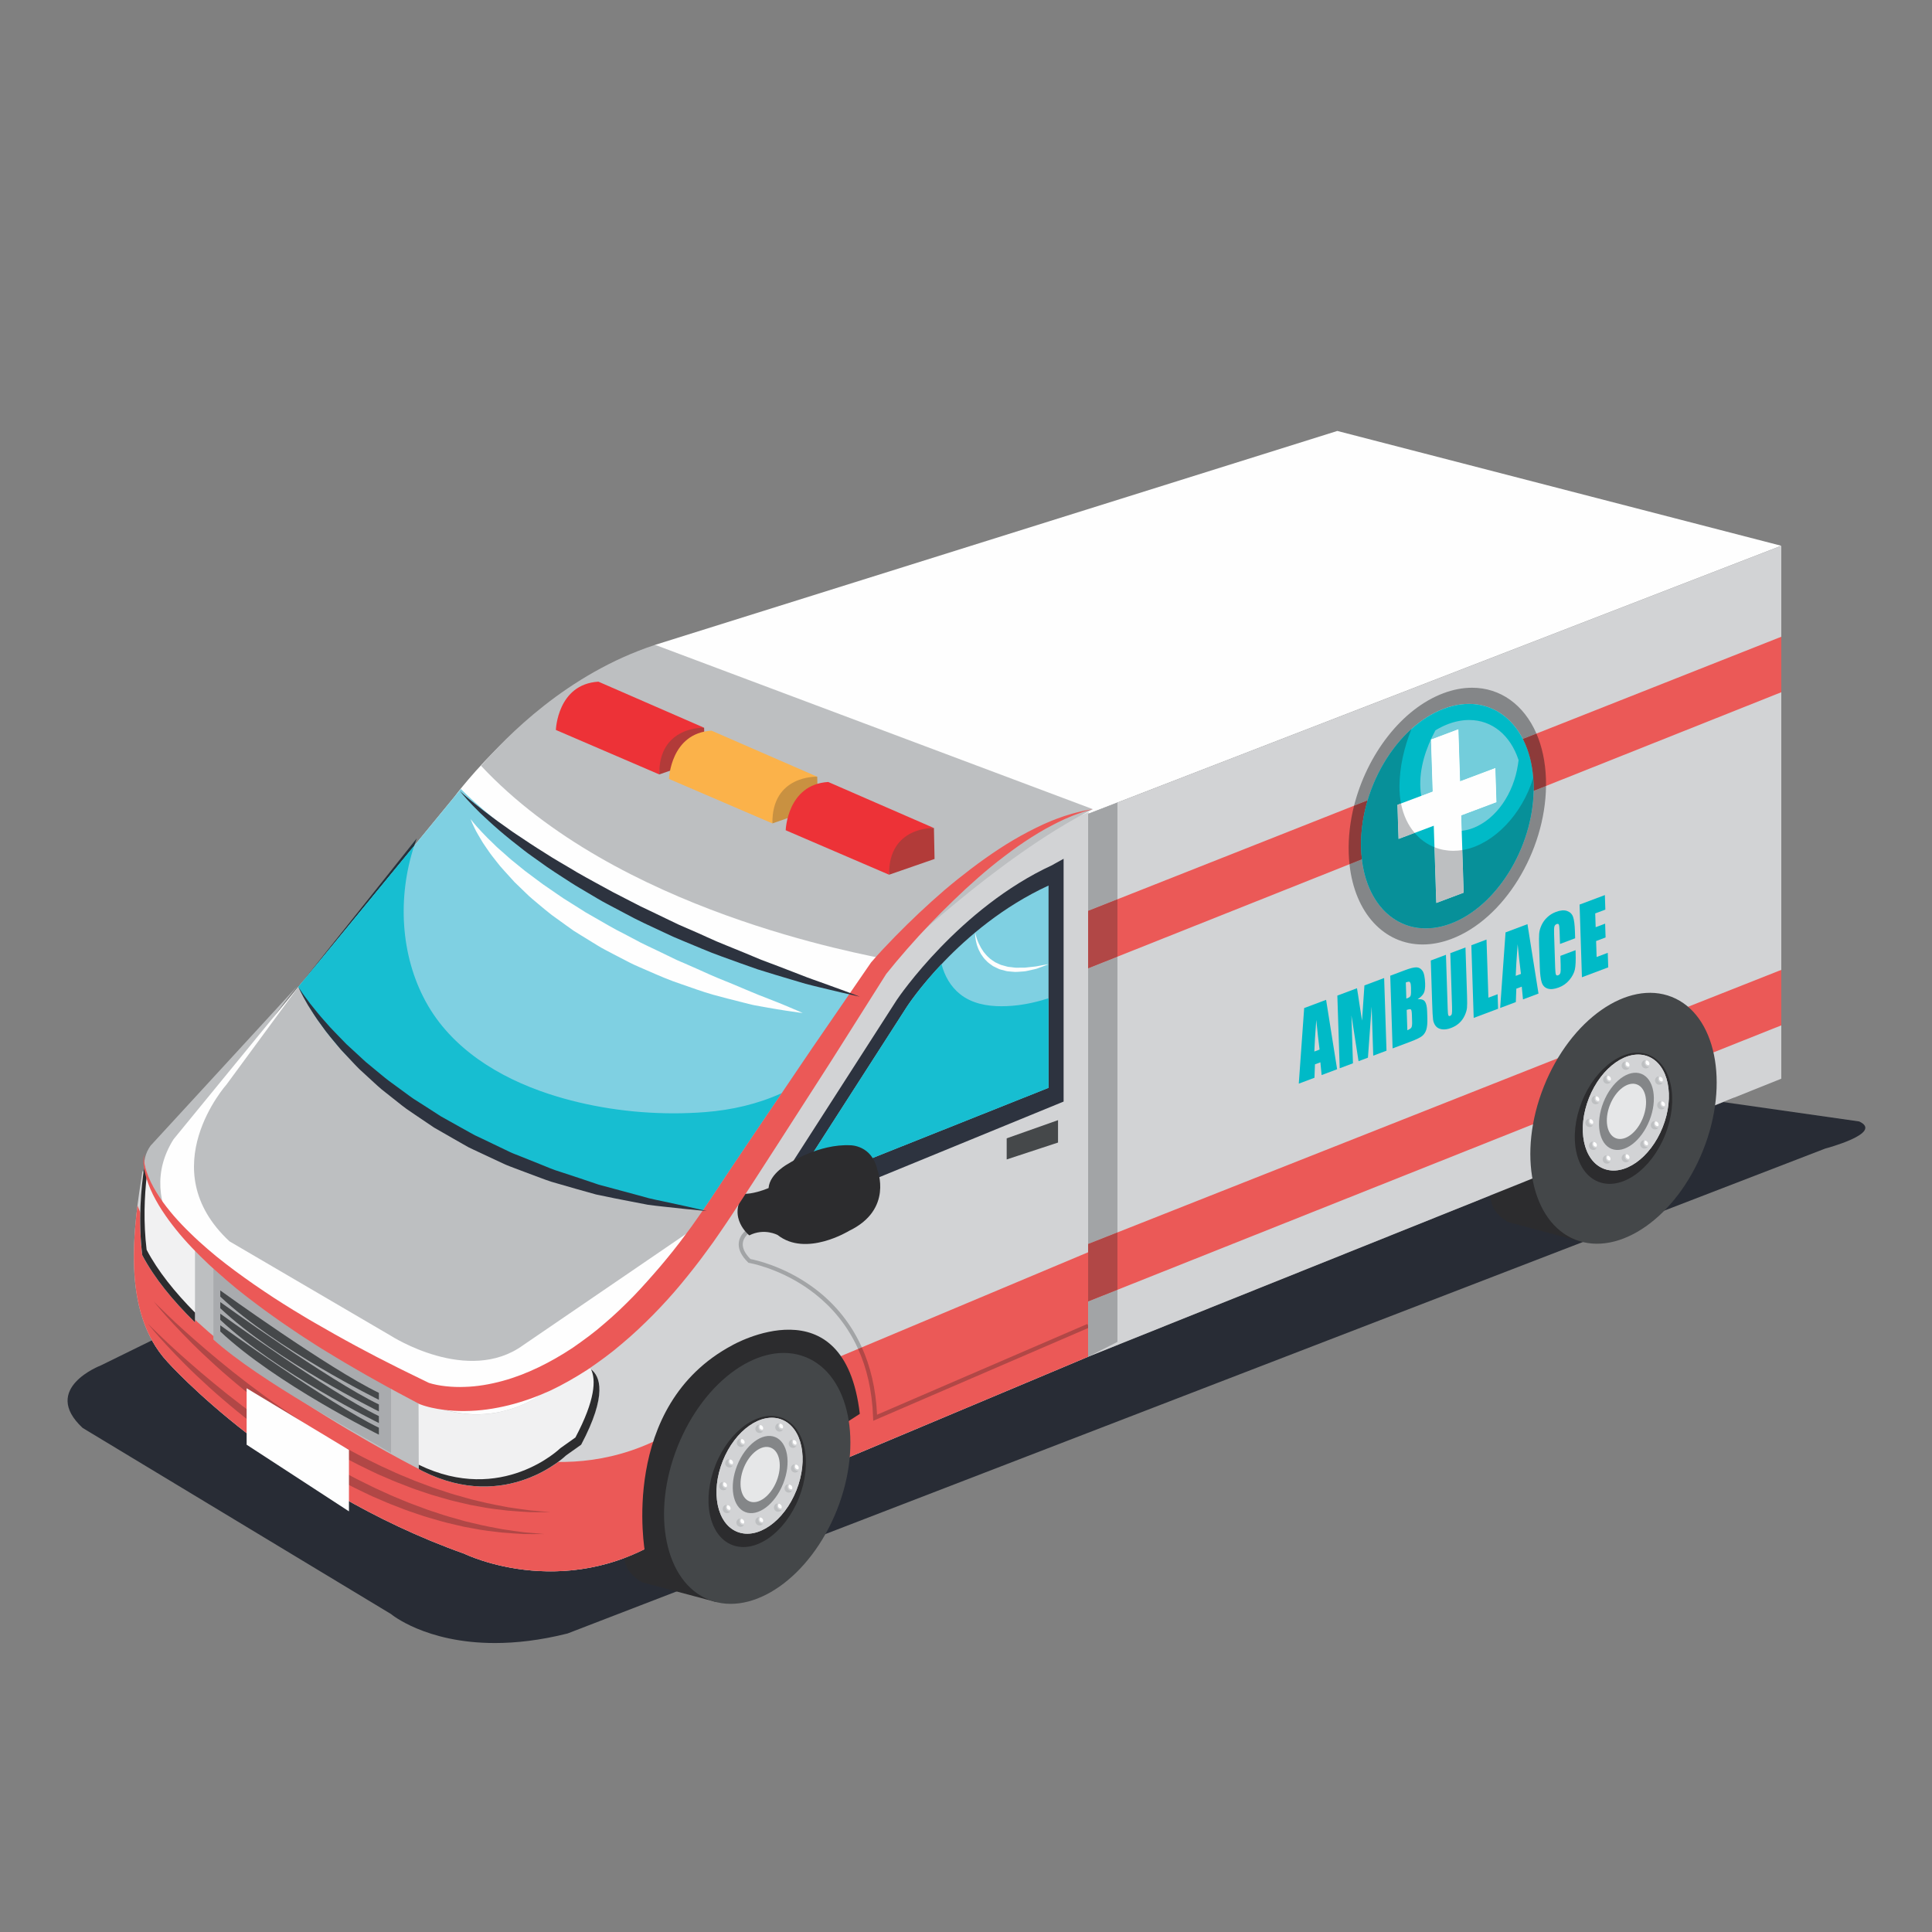 <?xml version="1.0" encoding="UTF-8"?>
<!DOCTYPE svg PUBLIC "-//W3C//DTD SVG 1.1//EN" "http://www.w3.org/Graphics/SVG/1.1/DTD/svg11.dtd">
<!-- Creator: CorelDRAW 2019 (64 Bit) -->
<svg xmlns="http://www.w3.org/2000/svg" xml:space="preserve" width="149.931mm" height="149.931mm" version="1.1" style="shape-rendering:geometricPrecision; text-rendering:geometricPrecision; image-rendering:optimizeQuality; fill-rule:evenodd; clip-rule:evenodd"
viewBox="0 0 14993.06 14993.06"
 xmlns:xlink="http://www.w3.org/1999/xlink">
 <rect x="0" y="0" width="14993.06" height="14993.06" fill="#808080" stroke="none"/>
 <defs>
  <style type="text/css">
   <![CDATA[
    .fil2 {fill:#FEFEFE;fill-rule:nonzero}
    .fil10 {fill:#F1F1F2;fill-rule:nonzero}
    .fil18 {fill:#E6E7E8;fill-rule:nonzero}
    .fil4 {fill:#D2D3D5;fill-rule:nonzero}
    .fil3 {fill:#BDBFC1;fill-rule:nonzero}
    .fil11 {fill:#A9ABAE;fill-rule:nonzero}
    .fil14 {fill:#A2A4A6;fill-rule:nonzero}
    .fil17 {fill:#848688;fill-rule:nonzero}
    .fil22 {fill:#6F7072;fill-rule:nonzero}
    .fil27 {fill:#FBB24A;fill-rule:nonzero}
    .fil28 {fill:#C99141;fill-rule:nonzero}
    .fil25 {fill:#ED3237;fill-rule:nonzero}
    .fil5 {fill:#EB5957;fill-rule:nonzero}
    .fil9 {fill:#B14746;fill-rule:nonzero}
    .fil20 {fill:#8D3B3A;fill-rule:nonzero}
    .fil23 {fill:#743331;fill-rule:nonzero}
    .fil26 {fill:#B23B39;fill-rule:nonzero}
    .fil7 {fill:#7FD0E2;fill-rule:nonzero}
    .fil21 {fill:#73CDDB;fill-rule:nonzero}
    .fil12 {fill:#45484A;fill-rule:nonzero}
    .fil16 {fill:#444749;fill-rule:nonzero}
    .fil1 {fill:#2C2C2E;fill-rule:nonzero}
    .fil6 {fill:#2D333F;fill-rule:nonzero}
    .fil15 {fill:#2A2F39;fill-rule:nonzero}
    .fil0 {fill:#282C35;fill-rule:nonzero}
    .fil8 {fill:#17BED1;fill-rule:nonzero}
    .fil19 {fill:#00BAC7;fill-rule:nonzero}
    .fil24 {fill:#079099;fill-rule:nonzero}
    .fil13 {fill:#24323D;fill-rule:nonzero}
   ]]>
  </style>
 </defs>
 <g id="Camada_x0020_1">
  <path class="fil0" d="M3840.62 12750.59c-539.14,0 -805.97,-224.85 -805.97,-224.85l-2393.31 -1444.39c-329.21,-306.35 141.11,-485.1 141.11,-485.1l396.8 -194.84c32.56,59.02 71.88,114.65 119.12,165.88 0.05,0.07 0.1,0.14 0.16,0.17 0.28,0.32 0.57,0.64 0.86,0.96 0.07,0.07 0.11,0.1 0.18,0.17 0.35,0.39 0.68,0.74 1.02,1.1 0,0 872.51,979.59 2302.08,1487.62 0,0 277.71,136.96 670.42,136.96 286.07,0 633.13,-72.68 978.32,-323.9l3192.93 -1341.47 4927.63 -1976.68 1056.15 150.71c193.14,90.41 -263.6,210.32 -263.6,210.32l-9760.16 3763.3c-212.9,53.51 -400.76,74.04 -563.74,74.04z"/>
  <path class="fil1" d="M11696.45 9223.66c0,0 -140.23,-1261.43 864.7,-1655.94 0,0 895.14,-321.38 895.14,950.67l-1759.84 705.27z"/>
  <path class="fil2" d="M1121.65 9042.44c73.31,357.61 378.76,647.63 645.61,873.62 307.93,260.84 649.06,482.6 998.12,684.11 181.56,104.77 366.9,213.99 560.51,295.91 329.06,139.17 692.11,85.16 964.13,-143.13l1279.32 -1345.07 1103.13 -1673.29c0,0 684.89,-963.12 1771.87,-1418.66l5379.19 -2080.48 -3445.37 -891.08 -5294.1 1660 -3962.41 4038.07z"/>
  <path class="fil1" d="M5554.66 12431.71l-570.09 -152.32c0,0 -101.21,-49.42 -131.94,-145.77 -76.55,-328.43 -134.44,-496.72 3.85,-844.3 206.9,-520.17 651.47,-831.68 992.96,-695.89 341.46,135.89 450.68,667.63 243.84,1187.73 -128.51,323.24 -308.36,545.74 -538.62,650.55z"/>
  <path class="fil3" d="M2306.91 7652.85c-571.13,691.34 -1000.12,1791.51 -1000.12,1791.51 0,0 -305.65,-319.83 -138.35,-553.37l1138.47 -1238.14z"/>
  <path class="fil2" d="M5021.23 5031c-904.14,339.87 -1493.94,1151.43 -1493.94,1151.43l-1212.12 1475.96 -968.48 1182.9c-624.53,994.44 1800.89,2071.61 1800.89,2071.61 695.9,587.98 1347.87,-37.14 1347.87,-37.14l1203.64 -1270.08c434.97,-425.45 533.22,-801.47 779.53,-1354.06 249.8,-560.53 567.76,-698.96 567.76,-698.96 444.01,-354.54 1050.36,-1016.88 1402.37,-1235.08l-3427.52 -1286.58z"/>
  <path class="fil2" d="M1137.85 9698.54c-25.57,-212.41 -17.37,-412.58 1.65,-579.58 -7.3,-25.51 -13.37,-51.09 -17.85,-76.52 -28.93,185.84 -49.47,433.03 -17.43,698.5 93.23,177.66 239.02,354.26 409,521.41l0 -76.31c-155.44,-157.06 -288.42,-321.73 -375.37,-487.5z"/>
  <path class="fil4" d="M8448.75 6301.81c-526.42,213.47 -1140.82,687.39 -1140.82,687.39 -285.5,166.55 -635.46,745.39 -635.46,745.39l-972.15 1481.77c-67.23,160.58 -413.7,427.71 -413.7,427.71l-1012.29 1149.59c0,0 -428.24,416.14 -1034.84,109.65 0,0 -1991.13,-1003.3 -2133.06,-1820.58 -66.98,430.46 -173.09,1091.74 194.16,1486.96 0,0 872.51,979.59 2302.08,1487.62 0,0 829.67,409.19 1648.74,-186.94l3192.93 -1341.47 4.41 -4227.09z"/>
  <path class="fil5" d="M5376.83 11006.78c-856.12,623.04 -1723.32,195.37 -1723.32,195.37 -1494.19,-531.01 -2406.18,-1554.91 -2406.18,-1554.91 -80.27,-86.43 -138.7,-185.1 -180.59,-291.11 -50.64,404 -62.08,895.14 233.85,1213.56 0,0 872.51,979.59 2302.08,1487.62 0,0 829.67,409.19 1648.74,-186.94l3192.93 -1341.47 0.84 -811.28 -3068.35 1289.16z"/>
  <path class="fil6" d="M8253.98 6664.51c-55.88,30.12 -88.2,49.17 -88.2,49.17 -718.5,331.19 -1190.55,1021.47 -1207.45,1047.75l-1150.58 1790.74 2446.23 -1003.58 0 -1884.08z"/>
  <path class="fil7" d="M8137.1 8441.98l0 -1569.9c-701.81,323.5 -1099.25,940.4 -1099.25,940.4l-922.38 1435.59 2021.63 -806.09z"/>
  <path class="fil8" d="M6115.47 9248.07l922.38 -1435.59c0,0 93.31,-144.46 268.78,-330.16 23.99,90.87 69.11,173.07 145.24,233.57 90.06,71.58 206.34,92.92 319.75,92.92 28.79,0 57.4,-1.37 85.34,-3.67 95.22,-7.76 188.63,-29.17 280.14,-57.89l0 694.73 -2021.63 806.09z"/>
  <path class="fil9" d="M4181.55 11735.23c-18.91,0 -40.61,-0.03 -64.88,-0.14 -48.75,-3.25 -108.59,-5.93 -176.78,-12.21 -67.87,-7.97 -144.99,-15.84 -227.68,-32.77 -20.71,-3.82 -41.87,-7.69 -63.5,-11.64 -21.38,-4.94 -43.14,-9.98 -65.33,-15.11 -44.38,-10.04 -90.19,-20.92 -136.49,-34.99 -46.44,-13.45 -94.58,-26.25 -142.49,-43.14 -48.23,-15.99 -97.57,-32.25 -146.56,-52 -49.33,-18.81 -99.49,-38 -149.1,-60.12 -24.94,-10.69 -50.09,-21.48 -75.35,-32.31 -24.77,-11.82 -49.66,-23.71 -74.69,-35.63 -100.21,-47.38 -199.29,-100.97 -297.27,-156.28 -48.71,-28.05 -96.47,-57.93 -144.35,-86.89 -46.92,-30.62 -94.47,-59.87 -140.08,-91.12 -45.89,-30.98 -91.36,-61.7 -134.87,-94.05 -44.14,-31.47 -86.92,-63.72 -128.75,-95.71 -83.92,-63.54 -162.29,-128.48 -235.57,-191.17 -73.24,-62.73 -140.77,-123.97 -201.68,-181.97 -61.32,-57.57 -115.55,-112.36 -162.74,-161.67 -47.41,-49.15 -87.72,-92.96 -120.54,-129.3 -65.43,-72.92 -99.74,-117.19 -99.74,-117.19 0,0 38.99,40.11 109.62,107.67 70.21,67.91 173.49,161.82 300.55,270.37 63.46,54.32 133.53,111.62 208.08,171.48 74.93,59.45 155.17,120.51 239.23,182.04 83.85,61.91 173.15,122.13 264.1,182.77 45.34,30.55 92.47,59.02 138.97,88.94 47.51,28.25 94.81,57.29 143.05,84.73 96.14,55.21 193.4,108.76 291.73,156.11 24.53,11.99 48.92,23.92 73.24,35.8 24.6,11.19 49.06,22.33 73.41,33.41 48.38,22.9 97.26,42.83 145.42,62.44 47.72,20.68 96.05,37.15 142.84,54.92 46.57,18.39 93.36,32.72 138.63,47.6 45.06,15.7 89.86,27.55 133.04,39.76 21.59,6.13 42.79,12.21 63.6,18.16 21.1,4.98 41.77,9.85 62.02,14.65 80.82,20.29 156.07,33.51 222.71,46.32 66.82,10.96 125.52,17.74 173.88,24.44 97.58,7.91 153.25,13.41 153.25,13.41 0,0 -31.64,0.39 -88.93,0.39z"/>
  <path class="fil9" d="M4133.85 11905.13c-18.91,0 -40.57,-0.05 -64.84,-0.14 -48.86,-3.25 -108.59,-5.93 -176.81,-12.21 -67.88,-7.97 -144.92,-15.84 -227.65,-32.77 -20.74,-3.82 -41.91,-7.69 -63.54,-11.65 -21.34,-4.93 -43.1,-9.97 -65.29,-15.1 -44.39,-10.05 -90.21,-20.92 -136.51,-34.99 -46.44,-13.45 -94.61,-26.25 -142.49,-43.15 -48.23,-15.98 -97.57,-32.24 -146.56,-51.96 -49.33,-18.84 -99.49,-38.04 -149.1,-60.15 -25.01,-10.68 -50.09,-21.49 -75.35,-32.32 -24.76,-11.81 -49.64,-23.7 -74.65,-35.62 -100.25,-47.38 -199.33,-100.97 -297.31,-156.28 -48.79,-28.05 -96.42,-57.93 -144.35,-86.93 -46.92,-30.58 -94.47,-59.83 -140.15,-91.09 -45.82,-31 -91.29,-61.7 -134.81,-94.05 -44.13,-31.46 -86.91,-63.71 -128.7,-95.7 -83.96,-63.58 -162.34,-128.52 -235.61,-191.17 -73.25,-62.73 -140.77,-123.97 -201.68,-182 -61.32,-57.54 -115.55,-112.33 -162.74,-161.65 -47.41,-49.14 -87.72,-92.95 -120.58,-129.29 -65.39,-72.95 -99.7,-117.19 -99.7,-117.19 0,0 38.99,40.11 109.62,107.63 70.21,67.91 173.49,161.82 300.48,270.37 63.53,54.36 133.6,111.65 208.15,171.52 74.94,59.44 155.17,120.47 239.23,182 83.85,61.95 173.15,122.17 264.1,182.81 45.34,30.55 92.47,59.02 138.98,88.9 47.51,28.29 94.81,57.32 143,84.77 96.18,55.25 193.44,108.76 291.77,156.1 24.53,12 48.92,23.92 73.24,35.81 24.6,11.18 49.06,22.33 73.38,33.41 48.4,22.9 97.29,42.83 145.45,62.43 47.68,20.69 96.05,37.16 142.84,54.93 46.57,18.38 93.36,32.68 138.63,47.6 45.06,15.74 89.85,27.55 133.06,39.76 21.55,6.13 42.79,12.21 63.57,18.13 21.09,5.01 41.77,9.88 62.02,14.68 80.85,20.28 156.06,33.54 222.7,46.31 66.82,10.97 125.52,17.75 173.92,24.45 97.55,7.91 153.22,13.41 153.22,13.41 0,0 -31.65,0.39 -88.94,0.39z"/>
  <path class="fil3" d="M4509.63 11213.05l-117.62 83.08c0,0 -460.87,447.89 -1113.86,117.96 0,0 -1757.9,-880.25 -2173.93,-1673.15 -32.04,-265.47 -11.5,-512.66 17.43,-698.5 141.87,817.28 2133,1820.54 2133,1820.54 606.68,306.5 1034.92,-109.6 1034.92,-109.6l220.06 -155.44c0,0 321.17,12.07 0,615.11z"/>
  <path class="fil10" d="M1513.22 9703.16c-201.19,-213.15 -353.19,-439.78 -391.57,-660.72 -28.93,185.84 -49.47,433.03 -17.43,698.5 93.23,177.66 239.02,354.26 409,521.41l0 -559.19z"/>
  <path class="fil10" d="M4508.25 10596.25l-219.6 156.1c0,0 -427.04,417.41 -1034.62,112.75 0,0 -2.34,-1.3 -5.92,-3.17l1.65 538.41c18.81,10.16 29.42,15.8 29.42,15.8 653.94,327.95 1113.54,-121.36 1113.54,-121.36l117.4 -83.43c319.27,-603.99 -1.87,-615.1 -1.87,-615.1z"/>
  <path class="fil1" d="M4586.82 10626.76c37.67,79.8 34.85,233.23 -121.36,528.61l-117.33 83.39c0,0 -452.62,441.96 -1098.44,128.41l0.07 33.17c18.81,10.16 29.42,15.8 29.42,15.8 653.94,327.95 1113.54,-121.36 1113.54,-121.36l117.4 -83.43c205.81,-389.29 145.59,-532.13 76.7,-584.59z"/>
  <path class="fil11" d="M1655.99 9844.73l0 550.93c372.07,331.58 1110.49,721.5 1378.66,880.25l0 -537.6c-265.41,-156.88 -1017.06,-555.13 -1378.66,-893.58z"/>
  <path class="fil12" d="M1709.46 10014.45c0,0 840.53,606.67 1230.79,794.49l0 54.04c0,0 -802.5,-396.02 -1230.79,-800.7l0 -47.83z"/>
  <path class="fil12" d="M1709.46 10104.62c0,0 840.53,606.71 1230.79,794.52l0 54.01c0,0 -802.5,-396.02 -1230.79,-800.7l0 -47.83z"/>
  <path class="fil12" d="M1709.46 10194.82c0,0 840.53,606.64 1230.79,794.49l0 54.01c0,0 -802.5,-395.99 -1230.79,-800.7l0 -47.8z"/>
  <path class="fil12" d="M1709.46 10284.99c0,0 840.53,606.64 1230.79,794.53l0 53.97c0,0 -802.5,-396.02 -1230.79,-800.7l0 -47.8z"/>
  <path class="fil1" d="M1137.85 9698.54c-25.57,-212.41 -17.37,-412.58 1.65,-579.58 -7.3,-25.51 -13.37,-51.09 -17.85,-76.52 -28.93,185.84 -49.47,433.03 -17.43,698.5 93.23,177.66 239.02,354.26 409,521.41l0 -76.31c-155.44,-157.06 -288.42,-321.73 -375.37,-487.5z"/>
  <path class="fil3" d="M2315.17 7658.39l-556.65 757.13c0,0 -584.29,653.7 22.39,1217.79l1253.74 733.6c0,0 596.21,384.07 1025.75,71.82l1508.94 -1030.85 -3254.17 -1749.49z"/>
  <path class="fil7" d="M3576.64 6122.39c0,0 939.2,1003.69 3095.83,1612.2l-1103.13 1673.29c0,0 -2507.89,-236.18 -3254.17,-1749.49l1261.47 -1536z"/>
  <path class="fil13" d="M2315.17 7658.39l918.74 -1151.82c-7,18.98 -13.66,38.13 -19.94,57.39l-898.8 1094.43z"/>
  <path class="fil7" d="M2315.17 7658.39l0 0 898.8 -1094.43c0,0.04 0,0 0,0.04l-898.8 1094.39z"/>
  <path class="fil8" d="M5453.66 9393.91c-501.05,-68.05 -2488.32,-417.12 -3138.49,-1735.52l0 0 898.8 -1094.39c-129.44,396.38 -107.55,846.67 90.08,1209.18 198.72,364.46 568.04,588.68 952.07,715.19 307.1,101.17 643.68,151.41 972.19,151.41 82.12,0 163.76,-3.14 244.3,-9.42 205.56,-16.02 408.05,-62.48 593.76,-147.07 -10.55,15.59 -21.13,31.18 -31.72,46.78l-179.17 264.83 -178.54 265.25 -177.06 266.24c-15.03,22.72 -30.55,45.16 -46.22,67.52z"/>
  <polygon class="fil2" points="1913.96,10773.38 1913.96,11211.53 2707.98,11728.62 2707.98,11251.99 "/>
  <path class="fil14" d="M6659.14 10468.01c-85.66,-189.93 -208.14,-327.06 -333.48,-426.08 -221.16,-174.52 -451.87,-229.09 -502.15,-239.25 -6.7,-1.38 -10.01,-1.91 -10.01,-1.91l-4.94 -0.85 -3.53 -3.45c-52.74,-51.61 -72.46,-98.89 -72.43,-139.46 0,-40.57 19.44,-71.68 37.93,-92.07 18.62,-20.46 36.76,-31.01 37.6,-31.57l0.04 0 5.54 9.52 -5.96 9.28 9.13 -3.78 7.13 12.21 -0.42 0.25 -1.8 1.13 -6.81 4.83c-5.72,4.34 -13.48,10.86 -21.1,19.3 -15.38,17 -29.81,40.85 -29.77,70.9 0.03,29.28 13.44,67.07 59.62,113.6 35.7,6.81 253.57,53.06 475.96,212.41 144.22,103.15 290.13,254.52 388.45,472.79l-29 12.2z"/>
  <path class="fil9" d="M6776.44 11025.9l-0.74 -23.07c-7.2,-213.58 -51.12,-389.65 -116.56,-534.82l29 -12.2c64.66,143.58 108.72,316.09 118.14,522.92l1631.95 -704.28 6.11 14.11 0 17.53 -1667.9 719.81z"/>
  <polygon class="fil15" points="5807.75,9552.17 5813.71,9542.89 5816.88,9548.39 "/>
  <path class="fil1" d="M5964.41 9219.99c-125.87,51.51 -192.44,44.1 -192.44,44.1 -129.68,186.87 43.01,322.93 43.01,322.93 116.98,-59.33 220.27,-2.61 220.27,-2.61 220.06,173.5 554.18,-32.63 554.18,-32.63 344.73,-165.88 219.32,-473.32 219.32,-473.32 -42.3,-193.04 -209.41,-190.71 -209.41,-190.71 -245.88,-11.86 -476.71,140.05 -476.71,140.05 0,0 -149.61,76.38 -158.22,192.19z"/>
  <path class="fil2" d="M3652.56 6357.24c0,0 7.3,9.73 21.66,26.91 13.9,17.4 36.19,41.77 64.27,72.18 14.32,14.89 30.24,31.4 47.56,49.36 18.45,16.96 37.32,36.08 57.85,56.02 19.97,20.39 44.24,39.58 67.98,61.06 23.92,21.35 48.47,44.28 76.38,65.94 27.2,22.12 55.53,45.19 84.91,69.03 30.27,22.65 61.6,46.08 93.81,70.14 31.43,24.73 65.61,47.97 100.54,71.58 35.13,23.35 69.46,49.1 106.11,72.91 37.04,23.25 74.76,46.92 112.93,70.88 18.98,12.03 38.06,24.13 57.25,36.33 19.76,11.33 39.66,22.69 59.59,34.12 80.01,45.36 159.52,94.15 243.8,135.15 41.31,21.9 82.66,43.81 123.79,65.61 41.56,21.21 84.07,40.26 125.56,60.4 41.73,19.68 82.97,39.65 123.61,59.72 40.14,21.07 82.48,36.09 122.48,54.76 81.11,34.43 158.08,71.93 233.19,102.62 75.35,29.95 146.26,59.86 211.81,87.7 65.37,28.36 126.19,52.28 180.37,72.92 54.19,20.57 101.04,40.32 139.81,56.23 77.47,32.03 121.46,52.46 121.46,52.46 0,0 -47.73,-5.29 -130.78,-18.24 -41.55,-6.6 -92.11,-14.15 -149.71,-24.94 -28.86,-5.15 -59.59,-10.65 -92.01,-16.48 -32.35,-6.24 -65.44,-15.98 -100.5,-24.41 -69.93,-17.5 -145.88,-36.72 -225.75,-58.74 -79.69,-22.68 -161.68,-53.05 -247.33,-82.47 -86.08,-28.23 -172.01,-65.69 -259.29,-104 -43.36,-19.58 -88.2,-37.01 -131.23,-58.92 -42.87,-22.15 -86.01,-44.41 -129.09,-66.64 -42.44,-23.49 -86.6,-43.71 -127.45,-69.81 -41.24,-25.33 -82.34,-50.56 -123.05,-75.6 -20.32,-12.6 -40.54,-25.19 -60.65,-37.71 -19.36,-13.8 -38.59,-27.56 -57.68,-41.17 -38.06,-27.45 -75.63,-54.58 -112.64,-81.25 -36.12,-27.87 -70.48,-56.94 -104.17,-85.09 -33.62,-28.29 -67.03,-55.17 -96.63,-85.09 -30.09,-29.07 -59.34,-57.32 -87.66,-84.66 -26.5,-29.14 -52.11,-57.33 -76.73,-84.39 -24.8,-26.67 -47.35,-53.45 -67.45,-80.08 -20.04,-26.71 -40.43,-50.52 -56.91,-75.35 -16.75,-24.52 -32.81,-47.03 -46.63,-68.51 -13.09,-22.05 -25.12,-42.27 -35.99,-60.57 -11.07,-17.93 -19.33,-35.21 -26.67,-49.96 -7.34,-14.67 -13.47,-27.23 -17.85,-37.82 -9.14,-20.74 -12.87,-32.13 -12.87,-32.13z"/>
  <path class="fil2" d="M7567.51 7236.68c0,0 1.97,11.43 7.79,30.48 5.44,19.12 15,45.96 30.8,75.35 6.99,15.2 18.03,29.6 27.94,45.51 12.35,14.21 24.06,30.16 39.83,43 13.86,15.03 32.95,24.38 49.92,36.8 9.42,4.76 19.36,8.82 29.07,13.37l14.64 6.66c5.04,1.73 10.44,2.79 15.66,4.24l31.29 8.75c10.34,3.24 21.49,2.96 32.1,4.62 10.76,1.34 21.35,2.64 31.9,3.95 10.54,0.88 21.23,0 31.64,0.07 20.74,-1.06 41.13,1.45 60.22,-2.08 19.3,-2.08 37.46,-4.09 54.26,-5.93 17.03,-1.06 32.06,-5.43 45.86,-7.48 13.61,-2.54 25.54,-4.76 35.38,-6.56 19.79,-3.53 31.29,-5.11 31.29,-5.11 0,0 -10.55,4.58 -29.31,11.78 -9.46,3.53 -20.92,7.83 -34.15,12.77 -13.27,4.55 -27.84,11.68 -44.98,14.67 -17.01,3.81 -35.49,7.94 -55,12.28 -19.4,5.4 -40.96,5.15 -62.9,7.09 -11.01,0.53 -22.19,2.01 -33.62,1.69 -11.39,-0.95 -22.97,-1.94 -34.64,-2.92 -11.57,-1.59 -23.57,-1.2 -35.14,-4.45l-34.89 -9.1c-5.71,-1.73 -11.64,-3.03 -17.25,-5.12l-16.44 -7.76c-10.79,-5.25 -21.87,-10.09 -32.31,-15.69 -19.44,-13.97 -39.48,-26.64 -54.37,-44 -17,-15.2 -28.25,-34.15 -40.18,-50.83 -9.56,-18.13 -19.12,-34.96 -24.45,-51.93 -6.84,-16.33 -10.09,-32.28 -13.44,-46.07 -2.47,-14.04 -4.72,-26.14 -5.5,-36.27 -2.19,-20.18 -1.02,-31.78 -1.02,-31.78z"/>
  <path class="fil3" d="M5084.06 5004.37c-686.93,225.35 -1157.4,717.02 -1351.42,938 1057.27,1130.33 2948.3,1459.83 3182.76,1509.22 0.49,-0.28 826.7,-801.37 1565.45,-1172.21l-3396.79 -1275.01z"/>
  <path class="fil1" d="M5005.39 12046.37c0,0 -206.38,-1136.4 678.18,-1607.18 0,0 868.78,-498.05 988.9,533.01l-1667.08 1074.17z"/>
  <path class="fil16" d="M6494.71 11718.83c-207.08,520.16 -651.55,831.67 -993.11,695.85 -341.52,-135.82 -450.53,-667.63 -243.69,-1187.77 206.97,-520.17 651.47,-831.67 992.92,-695.82 341.63,135.82 450.64,667.6 243.88,1187.74z"/>
  <path class="fil1" d="M6199.51 11625.23c-108.17,271.92 -340.65,434.84 -519.08,363.79 -178.61,-70.98 -235.73,-349 -127.43,-620.93 108.2,-271.95 340.54,-434.8 519.12,-363.75 178.61,70.98 235.58,348.97 127.39,620.89z"/>
  <path class="fil4" d="M6180.24 11565.89c-95.63,240.39 -301.06,384.32 -458.89,321.6 -157.73,-62.76 -208.24,-308.57 -112.68,-548.93 95.64,-240.38 301.06,-384.35 458.97,-321.55 157.72,62.76 208.21,308.5 112.6,548.88z"/>
  <path class="fil4" d="M6180.24 11565.89c-95.63,240.39 -301.06,384.32 -458.89,321.6 -157.73,-62.76 -208.24,-308.57 -112.68,-548.93 95.64,-240.38 301.06,-384.35 458.97,-321.55 157.72,62.76 208.21,308.5 112.6,548.88z"/>
  <path class="fil17" d="M6077.55 11513.93c-63.92,160.8 -195.72,259.29 -294.25,220.14 -98.43,-39.21 -126.37,-201.3 -62.51,-361.99 63.95,-160.8 195.61,-259.36 294.14,-220.17 98.53,39.19 126.58,201.22 62.62,362.02z"/>
  <path class="fil4" d="M5927.16 11087.99c0,18.06 -14.53,32.73 -32.67,32.73 -18.06,0 -32.73,-14.67 -32.73,-32.73 0,-18.1 14.67,-32.71 32.73,-32.71 18.14,0 32.67,14.61 32.67,32.71z"/>
  <path class="fil2" d="M5900.07 11089.33c6.28,5.71 13.72,7.19 20.04,4.69 1.51,-3.21 2.36,-6.74 2.36,-10.51 0,-13.3 -10.55,-24.2 -23.85,-24.66 -6.53,9.1 -7.51,22.26 1.45,30.48z"/>
  <path class="fil3" d="M5893.12 11096.95c-10.27,-12.24 -10.55,-28.79 -2.75,-41.38 -16.06,2.01 -28.61,15.73 -28.61,32.42 0,18.06 14.67,32.73 32.73,32.73 10.94,0 20.61,-5.43 26.6,-13.79 -9.73,2.19 -20.32,-0.74 -27.97,-9.98z"/>
  <path class="fil4" d="M6081.82 11077.05c0,18.1 -14.61,32.74 -32.63,32.74 -18.14,0 -32.88,-14.64 -32.88,-32.74 0,-18.06 14.74,-32.7 32.88,-32.7 18.02,0 32.63,14.64 32.63,32.7z"/>
  <path class="fil2" d="M6054.69 11078.39c6.28,5.75 13.72,7.23 20.11,4.69 1.52,-3.21 2.36,-6.74 2.36,-10.47 0,-13.34 -10.55,-24.21 -23.85,-24.63 -6.63,9 -7.51,22.19 1.38,30.41z"/>
  <path class="fil3" d="M6047.67 11086.01c-10.13,-12.24 -10.34,-28.75 -2.65,-41.38 -16.22,2.01 -28.71,15.73 -28.71,32.42 0,18.1 14.74,32.74 32.88,32.74 10.86,0 20.74,-5.43 26.53,-13.8 -9.67,2.19 -20.36,-0.77 -28.05,-9.98z"/>
  <path class="fil4" d="M6186.13 11203.45c0,18.06 -14.67,32.7 -32.7,32.7 -18.06,0 -32.81,-14.64 -32.81,-32.7 0,-18.06 14.75,-32.74 32.81,-32.74 18.03,0 32.7,14.68 32.7,32.74z"/>
  <path class="fil2" d="M6159.01 11204.76c6.2,5.78 13.72,7.26 20.1,4.69 1.52,-3.18 2.37,-6.67 2.37,-10.41 0,-13.37 -10.69,-24.2 -23.92,-24.66 -6.56,9.03 -7.51,22.19 1.45,30.38z"/>
  <path class="fil3" d="M6152.06 11212.41c-10.2,-12.24 -10.48,-28.75 -2.76,-41.42 -16.12,2.05 -28.68,15.77 -28.68,32.46 0,18.06 14.75,32.7 32.81,32.7 11.01,0 20.75,-5.43 26.6,-13.76 -9.66,2.23 -20.35,-0.74 -27.97,-9.98z"/>
  <path class="fil4" d="M6203.1 11395.11c0,18.07 -14.67,32.71 -32.73,32.71 -18,0 -32.67,-14.64 -32.67,-32.71 0,-18.09 14.67,-32.73 32.67,-32.73 18.06,0 32.73,14.64 32.73,32.73z"/>
  <path class="fil2" d="M6176.01 11396.38c6.28,5.75 13.65,7.27 20,4.73 1.59,-3.17 2.4,-6.7 2.4,-10.44 0,-13.37 -10.55,-24.24 -23.85,-24.69 -6.59,9.06 -7.62,22.26 1.45,30.4z"/>
  <path class="fil3" d="M6168.85 11404.08c-10.13,-12.32 -10.48,-28.83 -2.68,-41.42 -15.98,2.05 -28.47,15.73 -28.47,32.45 0,18.07 14.67,32.71 32.67,32.71 11.04,0 20.74,-5.44 26.67,-13.8 -9.71,2.23 -20.32,-0.7 -28.19,-9.94z"/>
  <path class="fil4" d="M6153.43 11550.31c0,18.12 -14.6,32.73 -32.74,32.73 -18.06,0 -32.8,-14.61 -32.8,-32.73 0,-18.04 14.74,-32.68 32.8,-32.68 18.14,0 32.74,14.64 32.74,32.68z"/>
  <path class="fil2" d="M6126.27 11551.64c6.28,5.82 13.72,7.27 20.14,4.69 1.48,-3.17 2.33,-6.66 2.33,-10.41 0,-13.36 -10.62,-24.24 -23.99,-24.69 -6.45,9.07 -7.37,22.26 1.52,30.41z"/>
  <path class="fil3" d="M6119.25 11559.29c-10.13,-12.23 -10.41,-28.79 -2.68,-41.41 -16.2,2.04 -28.68,15.81 -28.68,32.43 0,18.12 14.74,32.73 32.8,32.73 10.98,0 20.82,-5.39 26.6,-13.73 -9.7,2.19 -20.39,-0.73 -28.04,-10.02z"/>
  <path class="fil4" d="M6071.38 11699c0,18.09 -14.61,32.7 -32.67,32.7 -18.27,0 -32.81,-14.61 -32.81,-32.7 0,-18.07 14.54,-32.71 32.81,-32.71 18.06,0 32.67,14.64 32.67,32.71z"/>
  <path class="fil2" d="M6044.28 11700.38c6.21,5.67 13.66,7.15 20.04,4.65 1.52,-3.21 2.36,-6.73 2.36,-10.44 0,-13.37 -10.61,-24.2 -23.77,-24.65 -6.71,9.02 -7.66,22.21 1.37,30.44z"/>
  <path class="fil3" d="M6037.19 11708c-10.19,-12.28 -10.4,-28.79 -2.68,-41.45 -16.19,2.01 -28.61,15.8 -28.61,32.45 0,18.09 14.54,32.7 32.81,32.7 10.93,0 20.6,-5.4 26.53,-13.75 -9.81,2.21 -20.25,-0.75 -28.05,-9.95z"/>
  <path class="fil4" d="M5927.16 11805.19c0,18.05 -14.53,32.73 -32.67,32.73 -18.06,0 -32.73,-14.68 -32.73,-32.73 0,-18.04 14.67,-32.74 32.73,-32.74 18.14,0 32.67,14.7 32.67,32.74z"/>
  <path class="fil2" d="M5900.07 11806.49c6.28,5.78 13.72,7.23 20.04,4.72 1.51,-3.17 2.36,-6.76 2.36,-10.43 0,-13.38 -10.55,-24.24 -23.85,-24.69 -6.53,9.05 -7.51,22.21 1.45,30.4z"/>
  <path class="fil3" d="M5893.12 11814.15c-10.27,-12.25 -10.55,-28.72 -2.75,-41.43 -16.06,2.08 -28.61,15.78 -28.61,32.47 0,18.05 14.67,32.73 32.73,32.73 10.94,0 20.61,-5.5 26.6,-13.8 -9.73,2.24 -20.32,-0.7 -27.97,-9.97z"/>
  <path class="fil4" d="M5780.12 11816.16c0,18.05 -14.67,32.66 -32.66,32.66 -18.07,0 -32.88,-14.61 -32.88,-32.66 0,-18.07 14.81,-32.74 32.88,-32.74 17.99,0 32.66,14.67 32.66,32.74z"/>
  <path class="fil2" d="M5752.96 11817.43c6.28,5.74 13.86,7.23 20.18,4.68 1.44,-3.17 2.36,-6.7 2.36,-10.36 0,-13.41 -10.62,-24.28 -23.92,-24.74 -6.66,9.07 -7.51,22.23 1.38,30.42z"/>
  <path class="fil3" d="M5745.94 11825.07c-10.13,-12.23 -10.34,-28.74 -2.68,-41.41 -16.12,2.04 -28.68,15.77 -28.68,32.5 0,18.05 14.81,32.66 32.88,32.66 10.93,0 20.74,-5.43 26.6,-13.76 -9.74,2.22 -20.4,-0.74 -28.12,-9.99z"/>
  <path class="fil4" d="M5674.01 11709.9c0,18.06 -14.61,32.74 -32.74,32.74 -18.06,0 -32.81,-14.68 -32.81,-32.74 0,-18.03 14.75,-32.74 32.81,-32.74 18.13,0 32.74,14.71 32.74,32.74z"/>
  <path class="fil2" d="M5646.84 11711.24c6.28,5.76 13.8,7.2 20.22,4.69 1.37,-3.18 2.33,-6.71 2.33,-10.44 0,-13.34 -10.69,-24.2 -23.99,-24.63 -6.67,9 -7.45,22.19 1.44,30.38z"/>
  <path class="fil3" d="M5639.75 11718.86c-10.12,-12.21 -10.26,-28.72 -2.54,-41.39 -16.19,2.02 -28.75,15.78 -28.75,32.43 0,18.06 14.75,32.74 32.81,32.74 10.97,0 20.67,-5.44 26.67,-13.77 -9.7,2.24 -20.46,-0.73 -28.19,-10.01z"/>
  <path class="fil4" d="M5645.96 11532.35c0,18.05 -14.67,32.7 -32.67,32.7 -18.09,0 -32.77,-14.65 -32.77,-32.7 0,-18.11 14.68,-32.74 32.77,-32.74 18,0 32.67,14.63 32.67,32.74z"/>
  <path class="fil2" d="M5618.8 11533.65c6.28,5.76 13.86,7.23 20.14,4.65 1.45,-3.14 2.33,-6.66 2.33,-10.4 0,-13.34 -10.55,-24.24 -23.92,-24.69 -6.6,9.06 -7.44,22.25 1.45,30.44z"/>
  <path class="fil3" d="M5611.78 11541.31c-10.13,-12.28 -10.27,-28.79 -2.68,-41.39 -16.13,2.02 -28.58,15.7 -28.58,32.43 0,18.05 14.68,32.7 32.77,32.7 10.98,0 20.68,-5.4 26.6,-13.76 -9.7,2.21 -20.39,-0.75 -28.11,-9.98z"/>
  <path class="fil4" d="M5693.3 11355.14c0,18.07 -14.67,32.71 -32.73,32.71 -18.14,0 -32.74,-14.64 -32.74,-32.71 0,-18.06 14.6,-32.73 32.74,-32.73 18.06,0 32.73,14.67 32.73,32.73z"/>
  <path class="fil2" d="M5666.14 11356.49c6.14,5.75 13.72,7.23 20.07,4.69 1.45,-3.21 2.26,-6.71 2.26,-10.44 0,-13.34 -10.55,-24.21 -23.71,-24.66 -6.59,9.03 -7.58,22.22 1.38,30.41z"/>
  <path class="fil3" d="M5659.05 11364.11c-10.2,-12.25 -10.34,-28.76 -2.68,-41.42 -16.19,2.05 -28.54,15.8 -28.54,32.45 0,18.07 14.6,32.71 32.74,32.71 10.97,0 20.67,-5.4 26.6,-13.73 -9.85,2.19 -20.39,-0.74 -28.12,-10.01z"/>
  <path class="fil4" d="M5783.16 11196.22c0,18.06 -14.61,32.74 -32.74,32.74 -17.99,0 -32.67,-14.68 -32.67,-32.74 0,-18.06 14.68,-32.7 32.67,-32.7 18.13,0 32.74,14.64 32.74,32.7z"/>
  <path class="fil2" d="M5756.06 11197.52c6.28,5.79 13.8,7.24 19.97,4.73 1.59,-3.17 2.43,-6.7 2.43,-10.44 0,-13.34 -10.61,-24.2 -23.7,-24.66 -6.67,9.07 -7.66,22.22 1.3,30.37z"/>
  <path class="fil3" d="M5749.04 11205.18c-10.19,-12.24 -10.4,-28.75 -2.68,-41.42 -16.12,2.08 -28.61,15.81 -28.61,32.46 0,18.06 14.68,32.74 32.67,32.74 11.01,0 20.81,-5.44 26.6,-13.76 -9.53,2.22 -20.25,-0.78 -27.98,-10.02z"/>
  <path class="fil18" d="M6026.79 11493.75c-45.69,115.04 -140.02,185.6 -210.51,157.51 -70.55,-28 -90.59,-144.03 -44.84,-259.11 45.8,-115 140.13,-185.52 210.47,-157.48 70.49,28.05 90.7,144.04 44.88,259.08z"/>
  <polygon class="fil12" points="7812.3,8833.88 8210.76,8692.77 8210.76,8866.62 7812.3,8997.74 "/>
  <path class="fil5" d="M1118.35 8954c-6.78,61.66 11.78,122.13 33.83,178.29 22.74,56.55 53.67,109.26 87.09,159.92 33.21,50.87 71.31,98.49 110.82,144.67 40.1,45.76 81.9,90.03 125.93,132.12 43.2,42.86 88.61,83.53 134.56,123.5l69.94 58.85 71.86 56.69c48.23,37.32 97.36,73.62 147.04,109.04 49.92,35.17 99.36,70.91 150.55,104.35 50.37,34.5 101.93,67.38 153.65,99.95 51.19,33.3 104.18,64.06 156.41,95.81 52.02,32.1 105.9,61.38 158.75,92.15 52.5,31.32 106.73,60 159.99,90.06 53.19,30.16 107.65,58.35 161.71,87.14 53.88,29.03 108.32,57.15 163.16,84.56 54.71,27.51 108.94,55.98 164.33,82.33l165.27 80.61 -6.63 -2.96c5.14,1.62 18.09,5.79 28.5,8.26 10.82,2.99 22.53,5.29 33.94,7.76 23.25,4.44 46.95,8.29 71.04,10.72 48.05,5.19 97.11,7.09 146.29,4.98 98.42,-2.79 196.95,-20.01 293.23,-46.15 192.96,-52.67 375.49,-145.62 545.71,-257.88 83.85,-58.42 166.86,-118.67 244.3,-186.86 78.74,-66.29 153.21,-138.26 225.74,-212.2 72.11,-74.47 141.18,-152.15 208.77,-231.39 66.92,-79.8 132.61,-161.01 194.35,-245.46 31.54,-41.7 62.69,-83.75 92.11,-127.14 29.7,-43.15 60.43,-85.69 89.29,-129.33l177.06 -266.24 178.54 -265.25 179.17 -264.83c119.81,-176.32 237.84,-353.81 359.31,-529.03l362.37 -527.02 2.96 -4.33 1.45 -1.73c29.91,-35 59.3,-67.35 89.78,-99.98 30.38,-32.39 60.89,-64.59 91.9,-96.24 61.95,-63.43 125.13,-125.52 189.62,-186.23 64.42,-60.71 130.21,-120.01 197.34,-177.8 67.45,-57.43 136.74,-112.71 207.19,-166.33 35.21,-26.89 71.01,-53.03 107.14,-78.67 36.26,-25.44 72.56,-50.87 109.78,-74.9 36.83,-24.62 74.83,-47.55 112.89,-70.2 38.52,-21.98 76.62,-44.52 116.24,-64.49 39.02,-20.99 79.3,-39.62 119.27,-58.52 40.72,-17.54 81.32,-35.14 123.27,-49.39 20.63,-7.87 41.62,-14.78 62.86,-20.92 21.2,-6.28 42.02,-13.55 63.64,-18.24 21.52,-4.98 42.65,-11.04 64.28,-15.1l64.91 -11.57 -63.25 17.92c-20.96,6.14 -41.39,14.29 -61.99,21.27 -20.74,6.74 -40.67,15.98 -60.85,24.2 -20.18,8.08 -40.08,16.97 -59.59,26.71 -39.54,18.2 -77.71,39.23 -116.13,59.37 -37.68,21.8 -75.35,43.18 -111.8,66.92 -37.07,22.62 -72.56,47.8 -108.33,72.32 -35.35,25.26 -70.42,50.8 -104.85,77.15 -34.82,25.93 -68.61,53.27 -102.34,80.54 -33.62,27.52 -66.82,55.42 -99.48,84.07 -65.41,57.15 -129.3,115.96 -191.56,176.49 -62.69,60.12 -123.93,121.68 -183.9,184.51 -59.94,62.83 -118.5,126.93 -175.69,192.19 -28.68,32.53 -56.72,65.55 -84.63,98.64 -27.48,33.12 -55.6,66.95 -81.49,99.52l4.41 -6.04 -341.7 540.67c-113.24,180.66 -229.87,359.06 -344.7,538.62l-172.93 269 -173.46 268.6 -174.95 267.58c-29.59,45.51 -60.92,89.64 -91.26,134.52 -30.09,45.08 -62.02,88.93 -94.4,132.53 -63.4,88.06 -131.2,173.29 -200.52,257.29 -69.5,83.96 -143.37,164.6 -220.06,242.71 -77.33,77.61 -156.89,153.28 -241.76,223.66 -83.26,72.04 -173.39,136.73 -264.87,199.25 -93.49,60.15 -190.11,116.1 -291.68,163.69 -102.23,46.07 -208.56,84.56 -318.52,111.9 -109.96,27.09 -223.24,44.16 -338.17,44.8 -57.36,1.06 -115.07,-2.47 -172.75,-10.09 -28.86,-3.67 -57.74,-8.96 -86.63,-15.28 -14.58,-3.49 -28.92,-6.7 -43.73,-11.11 -7.3,-2.04 -14.67,-4.2 -22.32,-6.74 -8,-2.61 -14.13,-4.62 -25.38,-9.03l-3.84 -1.48 -2.82 -1.48 -164.33 -87.42c-54.99,-28.79 -108.87,-59.76 -163.2,-89.75 -54.4,-29.88 -108.41,-60.5 -161.95,-92.03 -53.68,-31.33 -107.63,-61.95 -160.54,-94.69 -52.92,-32.63 -106.66,-63.75 -158.82,-97.68 -52.02,-34.15 -104.94,-66.68 -156.1,-102.2 -51.41,-35.14 -103.39,-69.18 -153.76,-105.91 -50.77,-35.95 -101.42,-72.14 -150.89,-110.06 -50.16,-36.91 -98.9,-75.82 -147.54,-114.76 -48.21,-39.59 -95.75,-79.98 -142.33,-121.46l-69.38 -62.83 -67.39 -65.09c-44.24,-44.1 -87.85,-88.87 -129.16,-135.89 -41.44,-46.78 -80.58,-95.75 -117.78,-146.09 -36.66,-50.76 -71.66,-102.8 -101.5,-157.97 -30.24,-54.82 -55.74,-112.54 -73.52,-172.58 -16.8,-59.69 -29.42,-123.37 -16.39,-184.36z"/>
  <path class="fil1" d="M12277.41 9637.05l-570.09 -152.33c0,0 -101.21,-49.43 -131.94,-145.77 -76.55,-328.44 -134.41,-496.68 3.85,-844.3 206.93,-520.17 651.47,-831.68 992.96,-695.86 341.49,135.86 450.67,667.6 243.84,1187.73 -128.52,323.22 -308.33,545.72 -538.62,650.53z"/>
  <polygon class="fil4" points="8444.34,10528.9 8444.34,6315.93 13823.53,4235.45 13823.53,8371.07 "/>
  <path class="fil19" d="M10240.4 8145.11c-8.05,-61.63 -16.58,-138.32 -25.61,-230.11 -8.47,112.5 -13.51,194.27 -14.96,245.35l40.57 -15.24zm50.66 -386.04l85.51 538.69 -120.3 45.19 -9.59 -98.95 -42.09 15.8 -3.81 104.04 -121.74 45.72 41.84 -586.57 170.18 -63.92z"/>
  <path class="fil19" d="M10741.52 7589.77l18.27 563.99 -102.94 38.66 -12.42 -380.68 -28.64 396.13 -72.96 27.41 -55.28 -355.81 11.93 372.11 -102.94 38.67 -18.21 -563.99 152.3 -57.25c5.64,32.2 11.57,70.37 17.92,114.65l21.27 137.19 18.63 -273.54 153.07 -57.54z"/>
  <path class="fil19" d="M10916.46 7837.46l5.12 157.76c16.68,-6.92 27.13,-14.08 31.46,-21.63 4.38,-7.51 6.21,-22.64 5.47,-45.43l-1.66 -52.6c-0.84,-24.17 -3.38,-38 -7.58,-41.6 -4.27,-3.52 -15.17,-2.39 -32.81,3.5zm-6.81 -213.22l3.99 125.41c5.11,-2.12 9.03,-3.7 11.78,-4.8 11.57,-4.3 18.81,-10.62 21.77,-18.87 2.89,-8.29 3.88,-29.14 2.79,-62.62 -0.57,-17.6 -2.3,-29.46 -5.12,-35.59 -2.82,-6.11 -6.42,-9.32 -10.62,-9.6 -4.27,-0.28 -12.45,1.76 -24.59,6.07zm-120.86 -52.25l117.48 -44.13c37.07,-13.94 65.33,-20.92 84.63,-20.92 19.37,0.03 35.28,8.78 47.66,26.32 12.49,17.49 19.51,50.66 21.09,99.41 1.03,32.95 -2.32,57.47 -10.26,73.62 -7.87,16.09 -23.85,32.21 -48.09,48.37 27.42,-2.58 46.36,3.17 56.55,17.36 10.34,14.14 16.06,39.51 17.22,76.27l1.73 52.28c1.16,38.1 -1.38,67.66 -7.76,88.65 -6.42,20.96 -17.18,37.71 -32.21,50.17 -15.06,12.48 -46.29,27.65 -93.63,45.43l-136.13 51.19 -18.28 -564.02z"/>
  <path class="fil19" d="M11372.67 7352.6l12.21 376.94c1.38,42.72 1.16,73.17 -0.49,91.27 -1.73,18.2 -7.73,38.45 -18.14,60.81 -10.47,22.37 -24.44,41.6 -42.15,57.75 -17.64,16.2 -38.74,28.86 -63.19,38.07 -27.02,10.16 -51.04,13.51 -72.07,10.12 -21.09,-3.35 -37.08,-12.06 -47.8,-26.07 -10.83,-14.04 -17.5,-30.65 -20.07,-49.74 -2.47,-19.19 -4.77,-60.61 -6.81,-124.25l-10.83 -333.69 117.76 -44.24 13.65 422.88c0.81,24.62 2.4,39.97 4.76,46 2.33,6.03 6.81,7.87 13.37,5.4 7.41,-2.79 12.1,-8.4 13.97,-16.72 1.94,-8.33 2.4,-26.6 1.52,-54.72l-13.44 -415.57 117.75 -44.24z"/>
  <polygon class="fil19" points="11535.9,7291.25 11550.51,7742.38 11622.09,7715.47 11625.76,7828.32 11436.42,7899.47 11418.22,7335.49 "/>
  <path class="fil19" d="M11803.1 7557.88c-7.97,-61.63 -16.55,-138.32 -25.54,-230.15 -8.58,112.5 -13.51,194.31 -14.96,245.39l40.5 -15.24zm50.66 -386.08l85.58 538.73 -120.33 45.19 -9.56 -98.99 -42.16 15.84 -3.81 104 -121.67 45.75 41.8 -586.56 170.15 -63.96z"/>
  <path class="fil19" d="M12223.89 7281.3l-117.76 44.24 -3.1 -98.04c-0.95,-28.5 -2.82,-45.82 -5.57,-51.93 -2.69,-6.13 -8.33,-7.58 -16.97,-4.37 -9.7,3.63 -15.63,10.27 -17.96,19.83 -2.36,9.59 -3.1,28.64 -2.15,57.22l8.39 261.93c0.92,27.45 2.86,44.84 5.76,52.22 2.89,7.33 8.85,9.34 17.95,5.92 8.82,-3.28 14.36,-9.66 16.83,-19.05 2.4,-9.38 3.1,-29.56 2.12,-60.53l-2.26 -70.91 117.68 -44.24 0.75 21.98c1.87,58.42 -0.15,101.07 -6,127.95 -5.79,26.92 -19.76,53.83 -41.81,80.72 -22.04,26.84 -49.67,46.56 -82.83,59.02 -34.5,12.94 -63.11,15.83 -86.04,8.67 -22.9,-7.16 -38.38,-23.07 -46.53,-47.9 -8.12,-24.77 -13.16,-64.81 -14.92,-120.09l-5.33 -164.75c-1.31,-40.67 -1.17,-71.58 0.42,-92.74 1.59,-21.17 7.59,-43.25 18.13,-66.22 10.45,-22.96 25.33,-43.57 44.63,-61.77 19.37,-18.17 41.77,-32.03 67.31,-41.63 34.68,-13.02 63.54,-15.45 86.68,-7.26 23.03,8.25 38.59,23.53 46.46,45.75 7.87,22.3 12.66,59.69 14.39,112.43l1.73 53.55z"/>
  <polygon class="fil19" points="12258.15,7019.86 12454.43,6946.09 12458.1,7058.95 12379.54,7088.47 12382.99,7195.44 12456.51,7167.78 12460.01,7275.09 12386.42,7302.75 12390.44,7426.75 12476.83,7394.26 12480.47,7507.12 12276.38,7583.84 "/>
  <polygon class="fil5" points="8444.34,10099.82 13823.53,7957.22 13823.53,7526.62 8444.34,9653.91 "/>
  <polygon class="fil5" points="8444.34,7514.59 13823.53,5372 13823.53,4941.4 8444.34,7068.65 "/>
  <path class="fil16" d="M13217.45 8924.15c-207.04,520.17 -651.54,831.71 -993.06,695.89 -341.56,-135.85 -450.57,-667.66 -243.74,-1187.76 207.01,-520.21 651.48,-831.71 992.96,-695.86 341.6,135.86 450.61,667.6 243.84,1187.73z"/>
  <path class="fil1" d="M12922.29 8806.78c-108.2,271.93 -340.65,434.84 -519.12,363.79 -178.61,-70.98 -235.72,-349 -127.39,-620.93 108.17,-271.95 340.51,-434.79 519.08,-363.74 178.61,70.97 235.59,348.96 127.43,620.88z"/>
  <path class="fil4" d="M12902.99 8747.45c-95.64,240.38 -301.03,384.31 -458.89,321.59 -157.73,-62.76 -208.21,-308.58 -112.65,-548.92 95.64,-240.39 301.03,-384.35 458.97,-321.56 157.69,62.76 208.21,308.5 112.57,548.89z"/>
  <path class="fil4" d="M12902.99 8747.45c-95.64,240.38 -301.03,384.31 -458.89,321.59 -157.73,-62.76 -208.21,-308.58 -112.65,-548.92 95.64,-240.39 301.03,-384.35 458.97,-321.56 157.69,62.76 208.21,308.5 112.57,548.89z"/>
  <path class="fil17" d="M12800.33 8695.48c-63.96,160.8 -195.76,259.29 -294.29,220.14 -98.39,-39.2 -126.36,-201.3 -62.51,-361.99 63.96,-160.83 195.62,-259.36 294.15,-220.17 98.53,39.2 126.57,201.23 62.65,362.02z"/>
  <path class="fil4" d="M12649.91 8269.54c0,18.06 -14.54,32.74 -32.67,32.74 -18.03,0 -32.7,-14.68 -32.7,-32.74 0,-18.1 14.67,-32.7 32.7,-32.7 18.13,0 32.67,14.6 32.67,32.7z"/>
  <path class="fil2" d="M12622.85 8270.88c6.24,5.71 13.69,7.2 20.04,4.69 1.51,-3.21 2.32,-6.74 2.32,-10.51 0,-13.3 -10.54,-24.2 -23.84,-24.66 -6.53,9.07 -7.48,22.26 1.48,30.48z"/>
  <path class="fil3" d="M12615.86 8278.5c-10.26,-12.24 -10.55,-28.79 -2.75,-41.38 -16.05,2.01 -28.57,15.73 -28.57,32.42 0,18.06 14.67,32.74 32.7,32.74 10.97,0 20.6,-5.44 26.6,-13.83 -9.7,2.22 -20.32,-0.71 -27.98,-9.95z"/>
  <path class="fil4" d="M12804.6 8258.6c0,18.06 -14.61,32.71 -32.67,32.71 -18.13,0 -32.88,-14.65 -32.88,-32.71 0,-18.06 14.75,-32.7 32.88,-32.7 18.06,0 32.67,14.64 32.67,32.7z"/>
  <path class="fil2" d="M12777.43 8259.94c6.28,5.72 13.73,7.24 20.15,4.7 1.52,-3.22 2.33,-6.74 2.33,-10.48 0,-13.34 -10.55,-24.2 -23.85,-24.63 -6.6,9 -7.52,22.19 1.37,30.41z"/>
  <path class="fil3" d="M12770.41 8267.56c-10.12,-12.24 -10.33,-28.75 -2.61,-41.38 -16.26,2.01 -28.75,15.74 -28.75,32.42 0,18.06 14.75,32.71 32.88,32.71 10.9,0 20.74,-5.4 26.53,-13.76 -9.63,2.18 -20.32,-0.78 -28.05,-9.99z"/>
  <path class="fil4" d="M12908.92 8385c0,18.03 -14.68,32.71 -32.74,32.71 -18.06,0 -32.81,-14.68 -32.81,-32.71 0,-18.06 14.75,-32.73 32.81,-32.73 18.06,0 32.74,14.67 32.74,32.73z"/>
  <path class="fil2" d="M12881.75 8386.31c6.21,5.78 13.72,7.23 20.14,4.69 1.52,-3.17 2.33,-6.67 2.33,-10.41 0,-13.37 -10.69,-24.2 -23.92,-24.66 -6.52,9.04 -7.51,22.19 1.45,30.38z"/>
  <path class="fil3" d="M12874.8 8393.96c-10.19,-12.24 -10.48,-28.75 -2.75,-41.41 -16.12,2.04 -28.68,15.77 -28.68,32.45 0,18.03 14.75,32.71 32.81,32.71 11.04,0 20.74,-5.44 26.6,-13.76 -9.63,2.22 -20.32,-0.74 -27.98,-9.99z"/>
  <path class="fil4" d="M12925.85 8576.67c0,18.06 -14.68,32.7 -32.7,32.7 -18,0 -32.67,-14.64 -32.67,-32.7 0,-18.1 14.67,-32.74 32.67,-32.74 18.02,0 32.7,14.64 32.7,32.74z"/>
  <path class="fil2" d="M12898.79 8577.94c6.28,5.75 13.62,7.26 19.97,4.72 1.59,-3.21 2.43,-6.7 2.43,-10.44 0,-13.37 -10.55,-24.23 -23.85,-24.69 -6.63,9.06 -7.65,22.26 1.45,30.41z"/>
  <path class="fil3" d="M12891.63 8585.63c-10.13,-12.31 -10.48,-28.82 -2.72,-41.42 -15.98,2.05 -28.43,15.74 -28.43,32.46 0,18.06 14.67,32.7 32.67,32.7 11,0 20.74,-5.43 26.63,-13.79 -9.7,2.22 -20.32,-0.71 -28.15,-9.95z"/>
  <path class="fil4" d="M12876.18 8731.85c0,18.1 -14.61,32.74 -32.74,32.74 -18.03,0 -32.77,-14.64 -32.77,-32.74 0,-18.02 14.74,-32.66 32.77,-32.66 18.13,0 32.74,14.64 32.74,32.66z"/>
  <path class="fil2" d="M12849.05 8733.19c6.24,5.79 13.69,7.24 20.11,4.7 1.51,-3.18 2.33,-6.67 2.33,-10.41 0,-13.37 -10.59,-24.24 -23.96,-24.69 -6.49,9.06 -7.37,22.26 1.52,30.4z"/>
  <path class="fil3" d="M12841.99 8740.85c-10.12,-12.24 -10.4,-28.79 -2.68,-41.42 -16.19,2.05 -28.64,15.81 -28.64,32.42 0,18.1 14.74,32.74 32.77,32.74 10.97,0 20.81,-5.4 26.6,-13.72 -9.7,2.19 -20.39,-0.74 -28.05,-10.02z"/>
  <path class="fil4" d="M12794.12 8880.55c0,18.1 -14.6,32.7 -32.67,32.7 -18.23,0 -32.77,-14.6 -32.77,-32.7 0,-18.1 14.54,-32.7 32.77,-32.7 18.07,0 32.67,14.6 32.67,32.7z"/>
  <path class="fil2" d="M12767.03 8881.93c6.21,5.68 13.65,7.16 20.07,4.65 1.52,-3.21 2.33,-6.74 2.33,-10.44 0,-13.37 -10.62,-24.2 -23.78,-24.66 -6.67,9.03 -7.62,22.23 1.38,30.45z"/>
  <path class="fil3" d="M12759.94 8889.55c-10.2,-12.28 -10.41,-28.79 -2.68,-41.46 -16.2,2.02 -28.58,15.81 -28.58,32.46 0,18.1 14.54,32.7 32.77,32.7 10.98,0 20.61,-5.4 26.53,-13.76 -9.77,2.23 -20.25,-0.74 -28.04,-9.94z"/>
  <path class="fil4" d="M12649.91 8986.74c0,18.06 -14.54,32.73 -32.67,32.73 -18.03,0 -32.7,-14.67 -32.7,-32.73 0,-18.03 14.67,-32.74 32.7,-32.74 18.13,0 32.67,14.71 32.67,32.74z"/>
  <path class="fil2" d="M12622.85 8988.04c6.24,5.79 13.69,7.23 20.04,4.73 1.51,-3.18 2.32,-6.77 2.32,-10.44 0,-13.37 -10.54,-24.24 -23.84,-24.7 -6.53,9.07 -7.48,22.23 1.48,30.41z"/>
  <path class="fil3" d="M12615.86 8995.7c-10.26,-12.24 -10.55,-28.72 -2.75,-41.45 -16.05,2.11 -28.57,15.8 -28.57,32.49 0,18.06 14.67,32.73 32.7,32.73 10.97,0 20.6,-5.5 26.6,-13.79 -9.7,2.22 -20.32,-0.71 -27.98,-9.98z"/>
  <path class="fil4" d="M12502.87 8997.67c0,18.1 -14.68,32.7 -32.67,32.7 -18.03,0 -32.84,-14.6 -32.84,-32.7 0,-18.02 14.81,-32.7 32.84,-32.7 17.99,0 32.67,14.68 32.67,32.7z"/>
  <path class="fil2" d="M12475.74 8998.98c6.24,5.75 13.83,7.23 20.18,4.69 1.44,-3.18 2.33,-6.7 2.33,-10.37 0,-13.41 -10.62,-24.27 -23.89,-24.73 -6.7,9.06 -7.51,22.22 1.38,30.41z"/>
  <path class="fil3" d="M12468.68 9006.63c-10.12,-12.24 -10.33,-28.75 -2.68,-41.41 -16.12,2.04 -28.64,15.77 -28.64,32.45 0,18.1 14.81,32.7 32.84,32.7 10.97,0 20.74,-5.43 26.6,-13.75 -9.7,2.22 -20.39,-0.74 -28.12,-9.99z"/>
  <path class="fil4" d="M12396.75 8891.45c0,18.06 -14.6,32.7 -32.7,32.7 -18.06,0 -32.81,-14.64 -32.81,-32.7 0,-18.03 14.75,-32.74 32.81,-32.74 18.1,0 32.7,14.71 32.7,32.74z"/>
  <path class="fil2" d="M12369.62 8892.79c6.28,5.75 13.76,7.2 20.18,4.69 1.38,-3.17 2.33,-6.7 2.33,-10.44 0,-13.33 -10.65,-24.2 -23.95,-24.66 -6.71,9.03 -7.45,22.23 1.44,30.41z"/>
  <path class="fil3" d="M12362.53 8900.41c-10.16,-12.2 -10.26,-28.71 -2.57,-41.38 -16.19,2.01 -28.72,15.77 -28.72,32.42 0,18.06 14.75,32.7 32.81,32.7 10.94,0 20.67,-5.39 26.63,-13.72 -9.7,2.22 -20.46,-0.74 -28.15,-10.02z"/>
  <path class="fil4" d="M12368.71 8713.9c0,18.06 -14.68,32.7 -32.64,32.7 -18.13,0 -32.8,-14.64 -32.8,-32.7 0,-18.1 14.67,-32.74 32.8,-32.74 17.96,0 32.64,14.64 32.64,32.74z"/>
  <path class="fil2" d="M12341.58 8715.2c6.28,5.75 13.83,7.23 20.11,4.66 1.44,-3.14 2.36,-6.67 2.36,-10.41 0,-13.33 -10.55,-24.23 -23.92,-24.69 -6.63,9.06 -7.44,22.26 1.45,30.44z"/>
  <path class="fil3" d="M12334.56 8722.86c-10.13,-12.28 -10.27,-28.79 -2.72,-41.38 -16.12,2.01 -28.57,15.7 -28.57,32.42 0,18.06 14.67,32.7 32.8,32.7 10.94,0 20.68,-5.43 26.6,-13.76 -9.73,2.22 -20.42,-0.74 -28.11,-9.98z"/>
  <path class="fil4" d="M12416.05 8536.7c0,18.06 -14.68,32.7 -32.74,32.7 -18.1,0 -32.7,-14.64 -32.7,-32.7 0,-18.06 14.6,-32.74 32.7,-32.74 18.06,0 32.74,14.68 32.74,32.74z"/>
  <path class="fil2" d="M12388.92 8538.04c6.1,5.75 13.69,7.23 20.04,4.69 1.44,-3.21 2.26,-6.7 2.26,-10.44 0,-13.34 -10.52,-24.2 -23.68,-24.66 -6.63,9.03 -7.58,22.22 1.38,30.41z"/>
  <path class="fil3" d="M12381.79 8545.62c-10.19,-12.2 -10.3,-28.71 -2.68,-41.38 -16.19,2.05 -28.5,15.81 -28.5,32.46 0,18.06 14.6,32.7 32.7,32.7 10.97,0 20.67,-5.43 26.6,-13.72 -9.84,2.18 -20.39,-0.74 -28.12,-10.06z"/>
  <path class="fil4" d="M12505.9 8377.77c0,18.06 -14.6,32.74 -32.74,32.74 -17.95,0 -32.63,-14.68 -32.63,-32.74 0,-18.06 14.68,-32.74 32.63,-32.74 18.14,0 32.74,14.68 32.74,32.74z"/>
  <path class="fil2" d="M12478.81 8379.08c6.28,5.78 13.79,7.23 20,4.72 1.59,-3.17 2.4,-6.7 2.4,-10.44 0,-13.33 -10.62,-24.2 -23.71,-24.66 -6.66,9.07 -7.62,22.23 1.31,30.38z"/>
  <path class="fil3" d="M12471.79 8386.73c-10.2,-12.24 -10.41,-28.75 -2.68,-41.41 -16.12,2.08 -28.58,15.8 -28.58,32.45 0,18.06 14.68,32.74 32.63,32.74 11.05,0 20.82,-5.43 26.6,-13.76 -9.49,2.22 -20.25,-0.78 -27.97,-10.02z"/>
  <path class="fil18" d="M12749.53 8675.3c-45.68,115.04 -139.98,185.6 -210.47,157.52 -70.55,-28.01 -90.63,-144.04 -44.87,-259.12 45.83,-115 140.16,-185.52 210.5,-157.48 70.49,28.01 90.67,144.04 44.84,259.08z"/>
  <path class="fil17" d="M11040.07 7329.53c-296.89,0 -526.37,-241.3 -567.51,-622.8l96.63 -38.48c38.41,328.47 237.66,535.76 494.87,535.83 0.04,0 0.07,0 0.11,0l0 0 0 0c0.03,0 0.03,0 0.07,0 61.49,0 126.19,-11.85 192.9,-36.72 0.07,-0.04 0.18,-0.08 0.25,-0.11 0.45,-0.18 0.91,-0.32 1.37,-0.49 354.65,-133.25 633.63,-585.9 642.37,-1029.06l96.63 -38.49c-5.89,510.26 -326.64,1034.21 -735.05,1187.63 -76.94,28.93 -151.73,42.69 -222.64,42.69zm-531.95 -1077.03c100.26,-396.14 369.11,-750.96 693.07,-872.71 76.9,-28.92 151.69,-42.68 222.57,-42.68 219.81,0 402.66,132.22 499.49,355.74l-105.51 41.73c-88.23,-171.66 -239.19,-272.02 -418.15,-272.02 -61.95,0 -127.32,12.06 -194.56,37.32 -268.92,101.04 -494.38,385.87 -591.46,710.92l-105.45 41.7 0 0z"/>
  <path class="fil20" d="M10472.56 6706.73c-3,-27.87 -5.01,-56.51 -5.96,-85.83 -3.95,-123.01 10.94,-247.61 41.52,-368.4l105.45 -41.7c-4.59,15.45 -8.93,31.01 -12.95,46.6 0,0.07 -0.04,0.14 -0.04,0.21 -0.03,0.11 -0.07,0.21 -0.1,0.32 -0.11,0.35 -0.18,0.74 -0.28,1.09l0 0c-27.24,106.26 -40.61,215.97 -37.22,324.31l0 0.04c0,0.46 0,0.88 0.03,1.34l0 0c0.07,1.87 0.11,3.77 0.18,5.64 0.07,1.27 0.11,2.54 0.18,3.78 1.02,25.33 2.99,50.06 5.82,74.12l-96.63 38.48zm1428.57 -569.03c0.15,-7.34 0.22,-14.67 0.22,-22.01 0,-11.25 -0.18,-22.51 -0.53,-33.73l0 0c-0.07,-1.97 -0.14,-3.95 -0.21,-5.92 -5.01,-132.05 -34.54,-247.44 -82.87,-341.46l105.51 -41.73c43.54,100.44 69.64,219.32 73.95,352.88 0.56,17.78 0.74,35.63 0.56,53.48l-96.63 38.49z"/>
  <path class="fil19" d="M11900.82 6081.96c14.88,460.31 -272.52,945.94 -642.06,1084.8 -369.36,138.85 -680.86,-121.75 -695.75,-582.05 -14.88,-460.31 272.56,-946.01 642.02,-1084.83 369.4,-138.82 680.9,121.78 695.79,582.08z"/>
  <polygon class="fil2" points="11604.52,5960.04 11330.9,6062.88 11317.82,5658.88 11104.99,5738.85 11118.07,6142.85 10844.46,6245.62 10853.03,6510.84 11126.61,6408 11145.98,7007.76 11358.81,6927.78 11339.48,6328.06 11613.06,6225.23 "/>
  <path class="fil21" d="M11343.32 6447.27l-3.84 -119.21 273.58 -102.83 -8.54 -265.19 -273.62 102.84 -13.08 -404 -212.83 79.97 13.08 404 -88.23 33.13c-3.63,-19.9 -6.1,-40.71 -7.26,-62.34 -7.98,-148.38 40.85,-305.96 117.12,-446.19 32.21,-19.51 65.4,-36.09 99.52,-48.86 56.02,-21.06 110.45,-31.08 162.06,-31.08 176.46,0 320.22,117.12 383.44,311.15 -1.45,11.04 -2.82,22.08 -4.48,33.16 -34.26,228.88 -169.79,424.32 -347.56,493.82 -30.3,11.82 -60.25,18.91 -89.36,21.63z"/>
  <path class="fil2" d="M11316.58 6448.5c-140.02,0 -255.9,-103.61 -286.74,-272.52l88.23 -33.13 -13.08 -404 212.83 -79.97 13.08 404 273.62 -102.84 8.54 265.19 -273.58 102.83 3.84 119.21c-8.99,0.81 -17.92,1.23 -26.74,1.23z"/>
  <path class="fil22" d="M11064.17 7204.08c-0.04,0 -0.07,0 -0.11,0 0.04,0 0.07,0 0.11,0l0 0zm0.07 0c61.45,-0.04 126.22,-11.85 192.9,-36.72 -66.71,24.87 -131.41,36.72 -192.9,36.72zm193.15 -36.83c0.45,-0.18 0.91,-0.32 1.37,-0.49 354.65,-133.25 633.63,-585.9 642.37,-1029.06l0 0c-8.74,443.16 -287.72,895.81 -642.37,1029.06 -0.46,0.17 -0.92,0.31 -1.37,0.49z"/>
  <path class="fil23" d="M10563.37 6594.13c-0.07,-1.24 -0.11,-2.51 -0.18,-3.78 0.07,1.27 0.11,2.54 0.18,3.78zm-0.36 -9.42l0 0c-0.03,-0.46 -0.03,-0.88 -0.03,-1.34 0,0.46 0,0.88 0.03,1.34l0 0zm-0.03 -1.38c-3.39,-108.34 9.98,-218.05 37.22,-324.31 -27.24,106.26 -40.61,215.97 -37.22,324.31zm37.22 -324.31c0.1,-0.35 0.17,-0.74 0.28,-1.09 -0.11,0.39 -0.18,0.74 -0.28,1.09zm0.38 -1.41c0,-0.07 0.04,-0.14 0.04,-0.21 0,0.07 -0.04,0.14 -0.04,0.21zm1300.24 -175.65c-0.07,-1.97 -0.14,-3.98 -0.21,-5.92 0.07,1.97 0.14,3.95 0.21,5.92z"/>
  <path class="fil24" d="M11064.17 7204.08c-0.04,0 -0.07,0 -0.11,0 -276.01,-0.11 -485.35,-238.9 -500.69,-609.95 -0.07,-1.24 -0.11,-2.51 -0.18,-3.78 -0.07,-1.87 -0.11,-3.77 -0.18,-5.64l0 0c-0.03,-0.46 -0.03,-0.88 -0.03,-1.34l0 -0.04c-3.39,-108.34 9.98,-218.05 37.22,-324.31l0 0c0.1,-0.35 0.17,-0.7 0.28,-1.09 0.03,-0.11 0.07,-0.21 0.1,-0.32 0,-0.07 0.04,-0.14 0.04,-0.21 60.47,-234.56 188.52,-452.08 353.13,-600.36 -57.96,143.97 -92.53,296.44 -93.38,445.31 -0.25,47.17 3.92,91.48 11.96,132.83l-27.87 10.44 8.57 265.22 125.2 -47.06c42.9,50.2 95.32,87.7 153.78,111.01l13.97 432.97 212.83 -79.98 -10.65 -330.87c7.44,-1.2 14.95,-2.61 22.43,-4.19 222.85,-47.56 439.28,-268.61 527.79,-555.07 0.99,12.63 1.73,25.4 2.23,38.39 0.07,1.94 0.14,3.95 0.21,5.92l0 0c0.35,11.22 0.53,22.48 0.53,33.73 0,7.34 -0.07,14.67 -0.22,22.01 -8.74,443.16 -287.72,895.81 -642.37,1029.06 -0.46,0.17 -0.92,0.31 -1.37,0.49 -0.07,0.03 -0.18,0.07 -0.25,0.11 -66.68,24.87 -131.45,36.68 -192.9,36.72 -0.04,0 -0.04,0 -0.07,0z"/>
  <path class="fil3" d="M11145.98 7007.76l-13.97 -432.97c45.86,18.28 95.39,27.77 146.86,27.77 22.75,0 45.9,-1.87 69.29,-5.65l10.65 330.87 -212.83 79.98zm-292.95 -496.92l-8.57 -265.22 27.87 -10.44c17.96,92.18 55.24,169.26 105.9,228.6l-125.2 47.06z"/>
  <path class="fil14" d="M8444.34 10528.9l0 -429.08 227.43 -90.59 0 404.46 -227.43 115.21zm0 -874.99l0 -2139.32 227.43 -90.59 0 2139.95 -227.43 89.96zm0 -2585.26l0 -752.72 227.43 -87.95 0 750.74 -227.43 89.93z"/>
  <polygon class="fil9" points="8444.34,10099.82 8444.34,9653.91 8671.77,9563.95 8671.77,10009.23 "/>
  <polygon class="fil9" points="8444.34,7514.59 8444.34,7068.65 8671.77,6978.72 8671.77,7424 "/>
  <path class="fil6" d="M2315.17 7658.39c0,0 7.37,12.7 22.95,35.24 14.6,23.07 39.62,54.71 69.45,95.81 32.18,39.66 69.87,88.44 117.55,140.83 45.26,54.29 103.28,109.4 162.81,172.3 31.97,29.42 65.25,60.04 99.64,91.72 17.43,15.56 34.2,32.39 52.47,48.16 18.63,15.34 37.51,30.93 56.66,46.74 38.59,31.29 76.97,64.77 118.31,96.41 42.03,30.76 84.95,62.2 128.64,94.16 21.95,15.73 43.2,32.84 66.22,47.84 23.14,14.74 46.57,29.59 70.07,44.52 46.99,29.81 94.44,60.11 141.8,91.3 49.61,27.72 99.56,55.63 149.71,83.67l75.46 41.98 37.82 20.89 39.3 18.27c52,24.98 104.1,49.92 155.89,74.79 25.97,12.42 51.82,24.87 77.68,37.26 25.76,12.45 52.92,21.51 79.17,32.38 53.05,20.67 105.41,41.7 157.02,62.94 51.75,20.81 102.23,43.21 154.48,58.42 103.29,33.19 202.7,67.16 297.25,99.13 96.38,25.93 187.47,50.44 271.6,73.06 42.09,11.53 82.48,22.57 120.86,33.09 38.56,9.63 75.75,16.33 110.39,23.95 69.5,14.99 130.07,28.08 179.99,38.88 99.9,22.89 156.98,35.98 156.98,35.98 0,0 -58.14,-4.87 -160.12,-15.17 -51.05,-5.5 -113,-12.17 -184.05,-19.86 -35.45,-4.38 -73.52,-7.59 -113.2,-13.62 -39.34,-7.62 -80.76,-15.59 -124.01,-23.92 -86.39,-16.89 -180.41,-34.5 -279.18,-56.16 -97.34,-27.2 -200.24,-55.67 -306.22,-87.03 -53.62,-13.83 -105.76,-34.89 -159.24,-54.47 -53.45,-19.54 -107.42,-39.86 -161.57,-60.78 -26.92,-10.83 -54.75,-19.86 -81.28,-32.25 -26.53,-12.38 -53.13,-24.8 -79.8,-37.25 -53.34,-24.9 -106.86,-49.95 -160.41,-74.96l-39.97 -19.16 -38.59 -21.8 -76.85 -43.82c-51.09,-29.28 -102.01,-58.45 -152.44,-87.41 -48.61,-32.11 -96.4,-64.6 -143.46,-96.84 -23.56,-16.09 -46.99,-32.07 -70.21,-47.94 -23.08,-16.09 -44.4,-34.33 -66.42,-51.23 -43.48,-34.39 -86.12,-68.23 -127.99,-101.35 -40.54,-34.61 -78.16,-70.98 -115.85,-105.02 -18.67,-17.15 -37.14,-34.08 -55.26,-50.77 -17.78,-17.04 -34.18,-35.06 -50.64,-52.35 -32.67,-34.82 -64.22,-68.44 -94.5,-100.72 -56.67,-68.23 -109.73,-129.36 -150.42,-188.8 -43.58,-57.01 -75.69,-110.99 -103.38,-154.2 -25.84,-44.56 -45.38,-79.84 -57.12,-104.81 -12.43,-24.52 -17.99,-38.03 -17.99,-38.03z"/>
  <path class="fil6" d="M3568.1 6137.91c0,0 9.98,9.6 29.49,26.57 19.09,17.28 48.69,41.06 85.76,71.65 18.81,14.96 39.65,31.5 62.37,49.53 23.08,17.46 48.09,36.3 74.83,56.48 26.32,20.56 55.63,40.78 86.25,62.37 31.01,21.2 61.81,45.65 96.49,67.84 68.26,45.89 142.13,95.35 222.11,144.88 78.59,51.72 165.8,99.42 253.29,152.79 88.97,51.12 182.46,101.04 276.86,152.79 47.87,24.62 96.17,49.46 144.6,74.4 48.3,25.22 96.98,50.2 146.94,72.67 49.31,23.74 98.63,47.49 147.77,71.12 24.59,11.79 49.11,23.53 73.59,35.25 24.87,10.86 49.68,21.66 74.4,32.42 99.49,41.48 194.39,89.57 290.31,126.71 95.42,38.07 187.04,76.7 274.14,113.03 88.41,32.81 171.73,64.77 248.6,94.65 38.49,14.89 75.36,29.18 110.39,42.76 35.2,13.34 68.96,24.69 100.54,36.09 63.18,22.82 118.14,42.72 163.47,59.13 90.56,33.44 142.17,53.55 142.17,53.55 0,0 -53.97,-11.5 -148.09,-33.38 -47.03,-11.25 -104.11,-24.94 -169.58,-40.64 -32.7,-8.22 -67.63,-16.26 -104.14,-26.07 -36.2,-10.76 -74.3,-22.05 -114.02,-33.83 -79.48,-23.63 -165.66,-49.25 -256.29,-78 -89.68,-31.61 -184.4,-64.66 -281.73,-100.75 -49.04,-17.07 -97.9,-37.04 -147.32,-57.5 -49.5,-20.08 -99.48,-40.82 -149.65,-62.23 -25.08,-10.62 -50.34,-21.28 -75.6,-31.96 -24.91,-11.58 -49.85,-23.22 -74.93,-34.82 -49.99,-23.43 -100.19,-46.96 -150.42,-70.45 -50.28,-23.36 -99.35,-49.22 -148.07,-75.29 -48.78,-25.86 -97.43,-51.57 -145.69,-77.11 -48.4,-25.26 -94.37,-54.19 -140.55,-81.14 -45.79,-27.73 -92.04,-53.34 -135.64,-81.74 -87.53,-56.38 -172.33,-110.31 -249.13,-167.04 -38.56,-28.08 -77.12,-53.76 -112.4,-81.53 -35.28,-27.73 -69.32,-54.54 -102.06,-80.26 -64.77,-52.17 -122.62,-101.88 -172.33,-147.7 -24.73,-23.04 -48.15,-44.17 -69.14,-64.49 -20.57,-20.78 -39.44,-39.87 -56.48,-57.08 -33.8,-34.75 -58.95,-63.32 -75.78,-83.15 -16.9,-19.65 -25.33,-30.52 -25.33,-30.52z"/>
  <path class="fil25" d="M4313.77 5664.7c0,0 11.43,-355.21 330.16,-374.69l820.28 357.47c0,0 -319.23,16.09 -347.98,362.34l-802.46 -345.12z"/>
  <path class="fil26" d="M5116.23 6009.82l352.85 -122.27 -4.87 -240.07c0,0 -352.99,-15.63 -347.98,362.34z"/>
  <path class="fil27" d="M5191.62 6044.82c0,0 11.43,-355.25 330.09,-374.69l820.35 357.44c0,0 -319.19,16.12 -347.94,362.37l-802.5 -345.12z"/>
  <path class="fil28" d="M5994.12 6389.94l352.78 -122.31 -4.84 -240.06c0,0 -352.95,-15.63 -347.94,362.37z"/>
  <path class="fil25" d="M6097.27 6443.1c0,0 11.43,-355.24 330.09,-374.68l820.35 357.43c0,0 -319.3,16.09 -348.01,362.37l-802.43 -345.12z"/>
  <path class="fil26" d="M6899.7 6788.22l352.85 -122.3 -4.84 -240.07c0,0 -352.99,-15.63 -348.01,362.37z"/>
 </g>
</svg>
